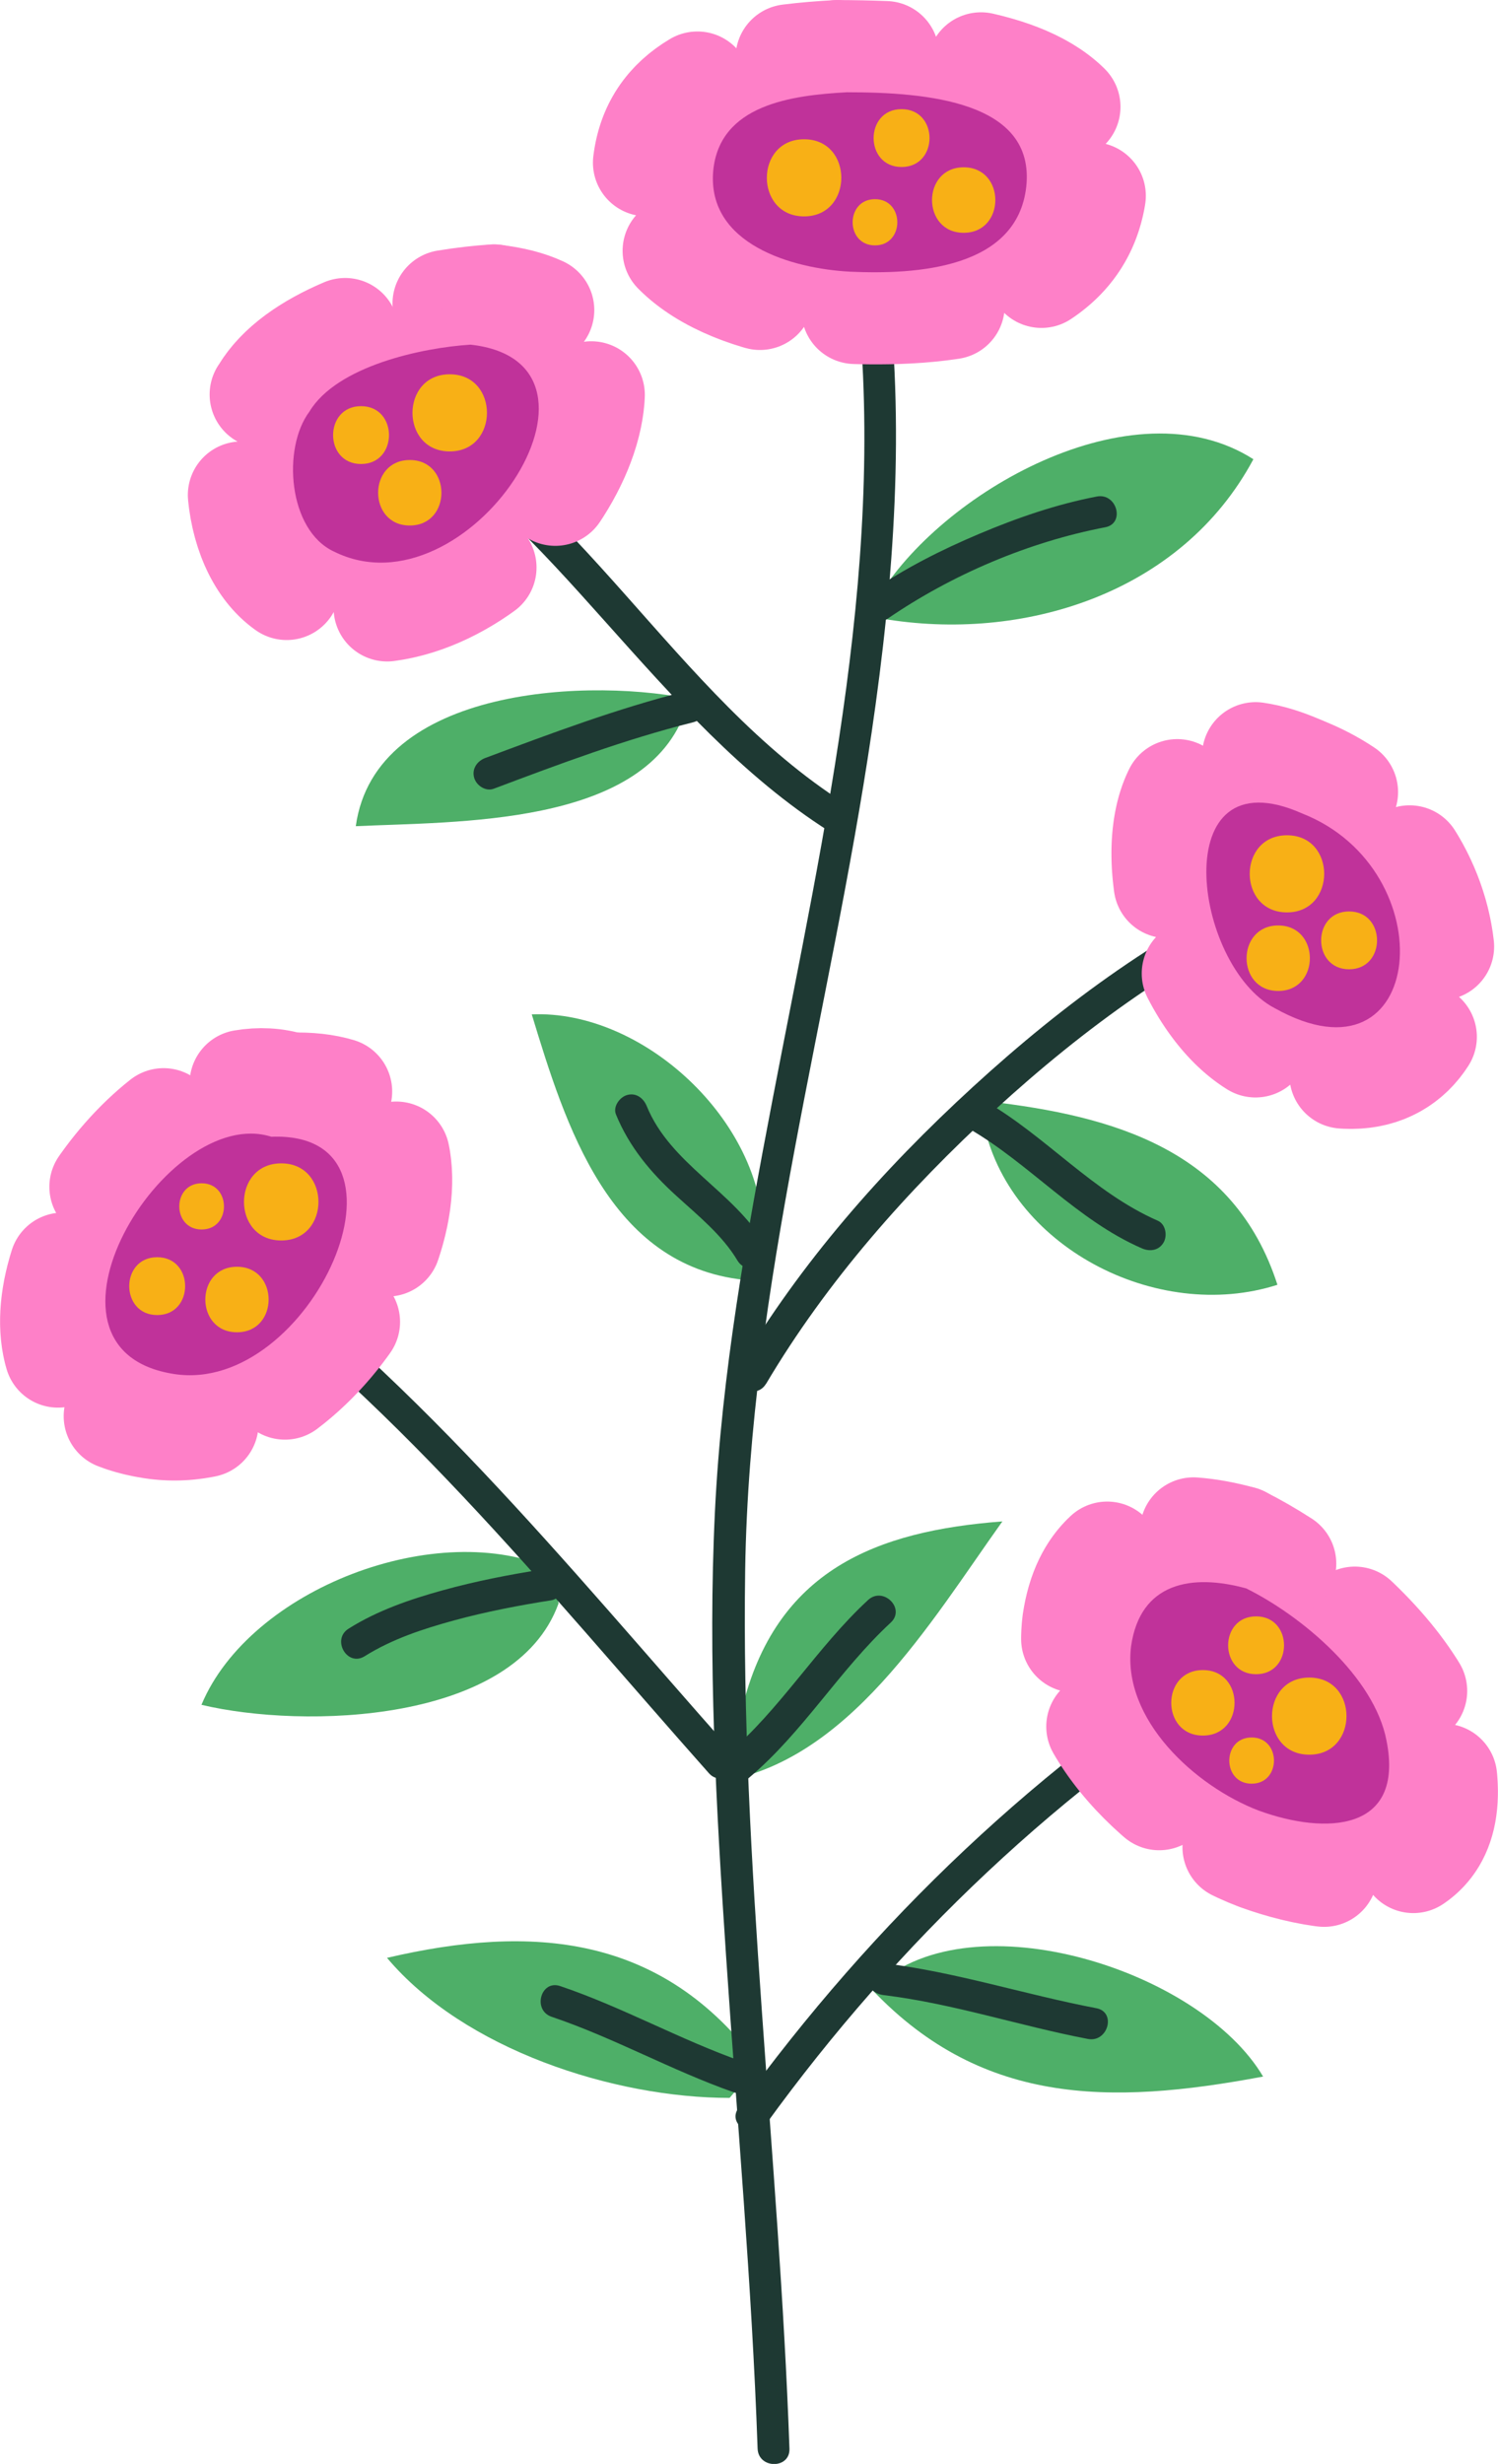 <?xml version="1.0" encoding="UTF-8"?><svg id="b" xmlns="http://www.w3.org/2000/svg" viewBox="0 0 94.06 154.63"><g id="c"><g><g><path d="M43.85,43.97c-6.66-1.52-20.3-.91-21.51,7.88,6.36-.3,17.87,0,20.6-6.97" fill="#4eaf68"/><path d="M55.07,37.61c3.94-6.67,16.06-13.63,23.63-8.79-4.54,8.48-14.54,11.51-23.33,10" fill="#4eaf68"/><path d="M62.03,69.12c7.88,.91,15.45,3.03,18.18,11.51-7.57,2.43-16.97-2.42-18.48-10.3" fill="#4eaf68"/><path d="M47.93,77.6c0-7.27-7.57-14.24-14.54-13.94,2.12,6.97,4.85,15.75,13.33,16.66" fill="#4eaf68"/><path d="M34.77,98.51c-7.27-3.33-19.09,1.21-22.12,8.48,6.36,1.52,19.69,1.21,22.42-6.36" fill="#4eaf68"/><path d="M46.58,107.29c2.12-8.79,8.48-11.21,16.36-11.81-4.54,6.36-9.69,15.15-17.87,16.36" fill="#4eaf68"/><path d="M55.07,124.56c6.06-5.45,20.3-.91,24.24,5.76-9.69,1.82-17.87,1.82-24.84-5.76" fill="#4eaf68"/><path d="M47.63,129.54c-6.06-8.18-14.24-8.79-23.33-6.67,4.85,5.76,14.24,8.79,21.51,8.79" fill="#4eaf68"/></g><g><path d="M53.63,17c2.25,17.5-1.86,34.95-5.13,52.05-1.63,8.52-3.19,17.15-3.61,25.83-.45,9.27,.08,18.62,.7,27.87,.69,10.31,1.62,20.6,1.98,30.92,.05,1.29,2.05,1.29,2,0-.65-18.39-3.06-36.71-2.78-55.14,.27-17.79,5.36-35.05,7.94-52.56,1.41-9.59,2.13-19.32,.9-28.97-.16-1.26-2.17-1.28-2,0h0Z" fill="#1e3933"/><path d="M53.12,50.47c-10.85-6.87-16.7-19.69-28.28-25.58-1.15-.58-2.16,1.14-1.01,1.73,5.68,2.89,10,7.73,14.19,12.41s8.6,9.7,14.09,13.17c1.09,.69,2.1-1.04,1.01-1.73h0Z" fill="#1e3933"/><path d="M48.1,86.85c3.82-6.45,8.89-12.17,14.4-17.22s11.89-9.73,18.9-12.72c1.18-.5,.16-2.23-1.01-1.73-7.16,3.05-13.59,7.8-19.3,13.03s-10.81,11.03-14.72,17.62c-.66,1.11,1.07,2.12,1.73,1.01h0Z" fill="#1e3933"/><path d="M45.92,109.87c-10.42-11.74-20.24-24.03-33.19-33.15-1.06-.74-2.06,.99-1.01,1.73,12.8,9,22.49,21.24,32.79,32.83,.86,.97,2.27-.45,1.42-1.42h0Z" fill="#1e3933"/><path d="M48.1,133.3c8.29-11.44,18.56-21.2,30.61-28.59,1.1-.67,.09-2.41-1.01-1.73-12.36,7.58-22.83,17.59-31.33,29.31-.76,1.05,.98,2.05,1.73,1.01h0Z" fill="#1e3933"/><path d="M55.73,38.83c4.04-2.77,8.86-4.82,13.67-5.74,1.26-.24,.73-2.17-.53-1.93-2.55,.49-5.01,1.34-7.4,2.35s-4.64,2.15-6.75,3.59c-1.06,.72-.06,2.46,1.01,1.73h0Z" fill="#1e3933"/><path d="M60.84,70.83c3.82,2.21,6.77,5.73,10.85,7.51,.5,.22,1.07,.15,1.37-.36,.25-.42,.14-1.15-.36-1.37-4.07-1.78-7.03-5.31-10.85-7.51-1.12-.65-2.13,1.08-1.01,1.73h0Z" fill="#1e3933"/><path d="M42.99,43.4c-4.28,1.08-8.4,2.63-12.52,4.17-.51,.19-.85,.68-.7,1.23,.13,.49,.72,.89,1.23,.7,4.12-1.55,8.24-3.1,12.52-4.17,1.25-.31,.72-2.25-.53-1.93h0Z" fill="#1e3933"/><path d="M48.02,78.08c-1.97-3.33-5.92-5.02-7.41-8.66-.2-.5-.67-.86-1.23-.7-.47,.13-.91,.73-.7,1.23,.83,2.02,2.17,3.63,3.78,5.09,1.39,1.27,2.89,2.47,3.84,4.06,.66,1.11,2.39,.1,1.73-1.01h0Z" fill="#1e3933"/><path d="M47.03,111.57c3.39-2.85,5.66-6.74,8.9-9.74,.95-.88-.47-2.29-1.42-1.42-3.24,2.99-5.52,6.89-8.9,9.74-.41,.35-.36,1.06,0,1.42,.41,.41,1,.35,1.42,0h0Z" fill="#1e3933"/><path d="M55.5,125.21c4.35,.53,8.52,1.93,12.81,2.75,1.26,.24,1.8-1.69,.53-1.93-4.47-.85-8.81-2.27-13.34-2.82-.54-.07-1,.51-1,1,0,.6,.46,.94,1,1h0Z" fill="#1e3933"/><path d="M46.58,129.37c-3.89-1.37-7.5-3.41-11.41-4.73-1.22-.41-1.75,1.52-.53,1.93,3.91,1.32,7.52,3.36,11.41,4.73,1.22,.43,1.74-1.51,.53-1.93h0Z" fill="#1e3933"/><path d="M34.09,98.49c-2.11,.33-4.22,.74-6.28,1.31s-4.11,1.27-5.92,2.41c-1.09,.68-.09,2.42,1.01,1.73,1.72-1.08,3.68-1.72,5.62-2.25s4.05-.94,6.1-1.26c.53-.08,.83-.75,.7-1.23-.16-.57-.7-.78-1.23-.7h0Z" fill="#1e3933"/></g><g><g><g><path d="M31.02,18.7c-4.36,.27-12,1.91-14.45,6-2.45,3.27-1.91,10.63,2.18,12.54,12,6,26.99-16.9,12.27-18.54" fill="#fe80c8"/><g><path d="M31.02,18.7c-.89,.06-1.92,.17-3.01,.35" fill="none" stroke="#fe80c8" stroke-linecap="round" stroke-linejoin="round" stroke-width="6.73"/><path d="M21.67,20.81c-2.19,.93-4.09,2.2-5.1,3.89-2.45,3.27-1.91,10.63,2.18,12.54,9.73,4.86,21.43-9.27,17.66-15.67" fill="none" stroke="#fe80c8" stroke-dasharray="0 0 6.59 6.59" stroke-linecap="round" stroke-linejoin="round" stroke-width="6.73"/><path d="M33.95,19.46c-.8-.37-1.78-.62-2.93-.75" fill="none" stroke="#fe80c8" stroke-linecap="round" stroke-linejoin="round" stroke-width="6.73"/></g></g><path d="M29.55,21.63c-3.05,.19-8.4,1.34-10.12,4.2-1.72,2.29-1.34,7.44,1.53,8.78,8.4,4.2,18.9-11.83,8.59-12.98" fill="#c0329a"/><g><path d="M28.24,28.33c3.11,0,3.12-4.84,0-4.84s-3.12,4.84,0,4.84h0Z" fill="#f8b016"/><path d="M22.67,29.12c2.34,0,2.34-3.63,0-3.63s-2.34,3.63,0,3.63h0Z" fill="#f8b016"/><path d="M25.73,32.98c2.65,0,2.65-4.11,0-4.11s-2.65,4.11,0,4.11h0Z" fill="#f8b016"/></g></g><g><g><path d="M81.73,48.32c-12.27-5.45-9.81,13.63-2.45,17.45,13.63,7.63,15.34-12.41,2.45-17.45" fill="#fe80c8"/><g><path d="M81.73,48.32c-1.07-.48-2.04-.77-2.89-.89" fill="none" stroke="#fe80c8" stroke-linecap="round" stroke-linejoin="round" stroke-width="6.73"/><path d="M73.92,49.75c-2.19,4.4,.53,13.51,5.37,16.02,11.52,6.45,14.53-6.87,7.4-14.19" fill="none" stroke="#fe80c8" stroke-dasharray="0 0 5.88 5.88" stroke-linecap="round" stroke-linejoin="round" stroke-width="6.73"/><path d="M84.42,49.71c-.81-.54-1.71-1.01-2.69-1.39" fill="none" stroke="#fe80c8" stroke-linecap="round" stroke-linejoin="round" stroke-width="6.73"/></g></g><path d="M81.76,51.05c-8.59-3.82-6.87,9.54-1.72,12.22,9.54,5.34,10.74-8.69,1.72-12.22" fill="#c0329a"/><g><path d="M80.81,57.26c3.11,0,3.12-4.84,0-4.84s-3.12,4.84,0,4.84h0Z" fill="#f8b016"/><path d="M84.71,60.83c2.34,0,2.34-3.63,0-3.63s-2.34,3.63,0,3.63h0Z" fill="#f8b016"/><path d="M80.26,62.19c2.65,0,2.65-4.11,0-4.11s-2.65,4.11,0,4.11h0Z" fill="#f8b016"/></g></g><g><g><path d="M52.57,3.37c-4.91,.27-11.45,1.09-12,7.09-.55,6.55,7.09,8.73,12.27,9,6,.27,15-.27,15.81-7.64,.82-7.64-8.86-8.45-16.09-8.45" fill="#fe80c8"/><g><path d="M52.57,3.37c-.96,.05-1.99,.13-3.02,.26" fill="none" stroke="#fe80c8" stroke-linecap="round" stroke-linejoin="round" stroke-width="6.73"/><path d="M43.79,5.34c-1.74,1.04-2.99,2.63-3.22,5.11-.55,6.55,7.09,8.73,12.27,9,6,.27,15-.27,15.81-7.64,.6-5.6-4.45-7.53-10.04-8.17" fill="none" stroke="#fe80c8" stroke-dasharray="0 0 6.05 6.05" stroke-linecap="round" stroke-linejoin="round" stroke-width="6.73"/><path d="M55.6,3.43c-1.03-.04-2.05-.06-3.03-.06" fill="none" stroke="#fe80c8" stroke-linecap="round" stroke-linejoin="round" stroke-width="6.73"/></g></g><path d="M53.18,5.79c-3.44,.19-8.02,.76-8.4,4.96-.38,4.58,4.96,6.11,8.59,6.3,4.2,.19,10.5-.19,11.07-5.34,.57-5.34-6.21-5.92-11.26-5.92" fill="#c0329a"/><g><path d="M50.49,13.58c3.11,0,3.12-4.84,0-4.84s-3.12,4.84,0,4.84h0Z" fill="#f8b016"/><path d="M56.61,10.48c2.34,0,2.34-3.63,0-3.63s-2.34,3.63,0,3.63h0Z" fill="#f8b016"/><path d="M60.51,14.61c2.65,0,2.65-4.11,0-4.11s-2.65,4.11,0,4.11h0Z" fill="#f8b016"/><path d="M54.94,15.4c1.87,0,1.87-2.9,0-2.9s-1.87,2.9,0,2.9h0Z" fill="#f8b016"/></g></g><g><g><path d="M18.26,68.17c-9.47-3.01-22.9,19.09-8.73,21.27,12.27,1.91,22.9-21.81,8.73-21.27" fill="#fe80c8"/><g><path d="M18.26,68.17c-.97-.31-1.98-.35-2.99-.18" fill="none" stroke="#fe80c8" stroke-linecap="round" stroke-linejoin="round" stroke-width="6.73"/><path d="M10.27,70.4c-6.75,5.33-11.05,17.45-.73,19.04,10.06,1.57,19.02-14.11,14.1-19.5" fill="none" stroke="#fe80c8" stroke-dasharray="0 0 5.6 5.6" stroke-linecap="round" stroke-linejoin="round" stroke-width="6.73"/><path d="M21.26,68.5c-.84-.25-1.84-.37-3-.33" fill="none" stroke="#fe80c8" stroke-linecap="round" stroke-linejoin="round" stroke-width="6.73"/></g></g><path d="M17.04,71.34c-6.63-2.11-16.03,13.36-6.11,14.89,8.59,1.34,16.03-15.27,6.11-14.89" fill="#c0329a"/><g><path d="M17.66,77.85c3.11,0,3.12-4.84,0-4.84s-3.12,4.84,0,4.84h0Z" fill="#f8b016"/><path d="M9.87,82.53c2.34,0,2.34-3.63,0-3.63s-2.34,3.63,0,3.63h0Z" fill="#f8b016"/><path d="M14.88,83.61c2.65,0,2.65-4.11,0-4.11s-2.65,4.11,0,4.11h0Z" fill="#f8b016"/><path d="M12.66,77.16c1.87,0,1.87-2.9,0-2.9s-1.87,2.9,0,2.9h0Z" fill="#f8b016"/></g></g><g><g><path d="M77.92,96.62c-4.91-1.36-9.54-.55-10.36,5.18-.82,6.54,5.72,12.54,11.45,14.72,6,2.18,13.09,1.91,11.45-6.27-1.09-5.72-7.63-11.18-12.54-13.63" fill="#fe80c8"/><g><path d="M77.92,96.62c-1.01-.28-2.02-.47-2.98-.54" fill="none" stroke="#fe80c8" stroke-linecap="round" stroke-linejoin="round" stroke-width="6.73"/><path d="M69.52,97.6c-.99,.92-1.69,2.28-1.97,4.2-.82,6.54,5.72,12.54,11.45,14.72,6,2.18,13.09,1.91,11.45-6.27-.74-3.89-4.01-7.66-7.56-10.45" fill="none" stroke="#fe80c8" stroke-dasharray="0 0 5.79 5.79" stroke-linecap="round" stroke-linejoin="round" stroke-width="6.73"/><path d="M80.54,98.13c-.9-.58-1.79-1.09-2.63-1.51" fill="none" stroke="#fe80c8" stroke-linecap="round" stroke-linejoin="round" stroke-width="6.73"/></g></g><path d="M78.27,99.69c-3.44-.95-6.68-.38-7.25,3.63-.57,4.58,4.01,8.78,8.02,10.31,4.2,1.53,9.16,1.34,8.02-4.39-.76-4.01-5.34-7.83-8.78-9.54" fill="#c0329a"/><g><path d="M82.21,110.12c3.11,0,3.12-4.84,0-4.84s-3.12,4.84,0,4.84h0Z" fill="#f8b016"/><path d="M78.87,105.07c2.34,0,2.34-3.63,0-3.63s-2.34,3.63,0,3.63h0Z" fill="#f8b016"/><path d="M75.53,108.92c2.65,0,2.65-4.11,0-4.11s-2.65,4.11,0,4.11h0Z" fill="#f8b016"/><path d="M78.59,111.94c1.87,0,1.87-2.9,0-2.9s-1.87,2.9,0,2.9h0Z" fill="#f8b016"/></g></g></g></g></g></svg>